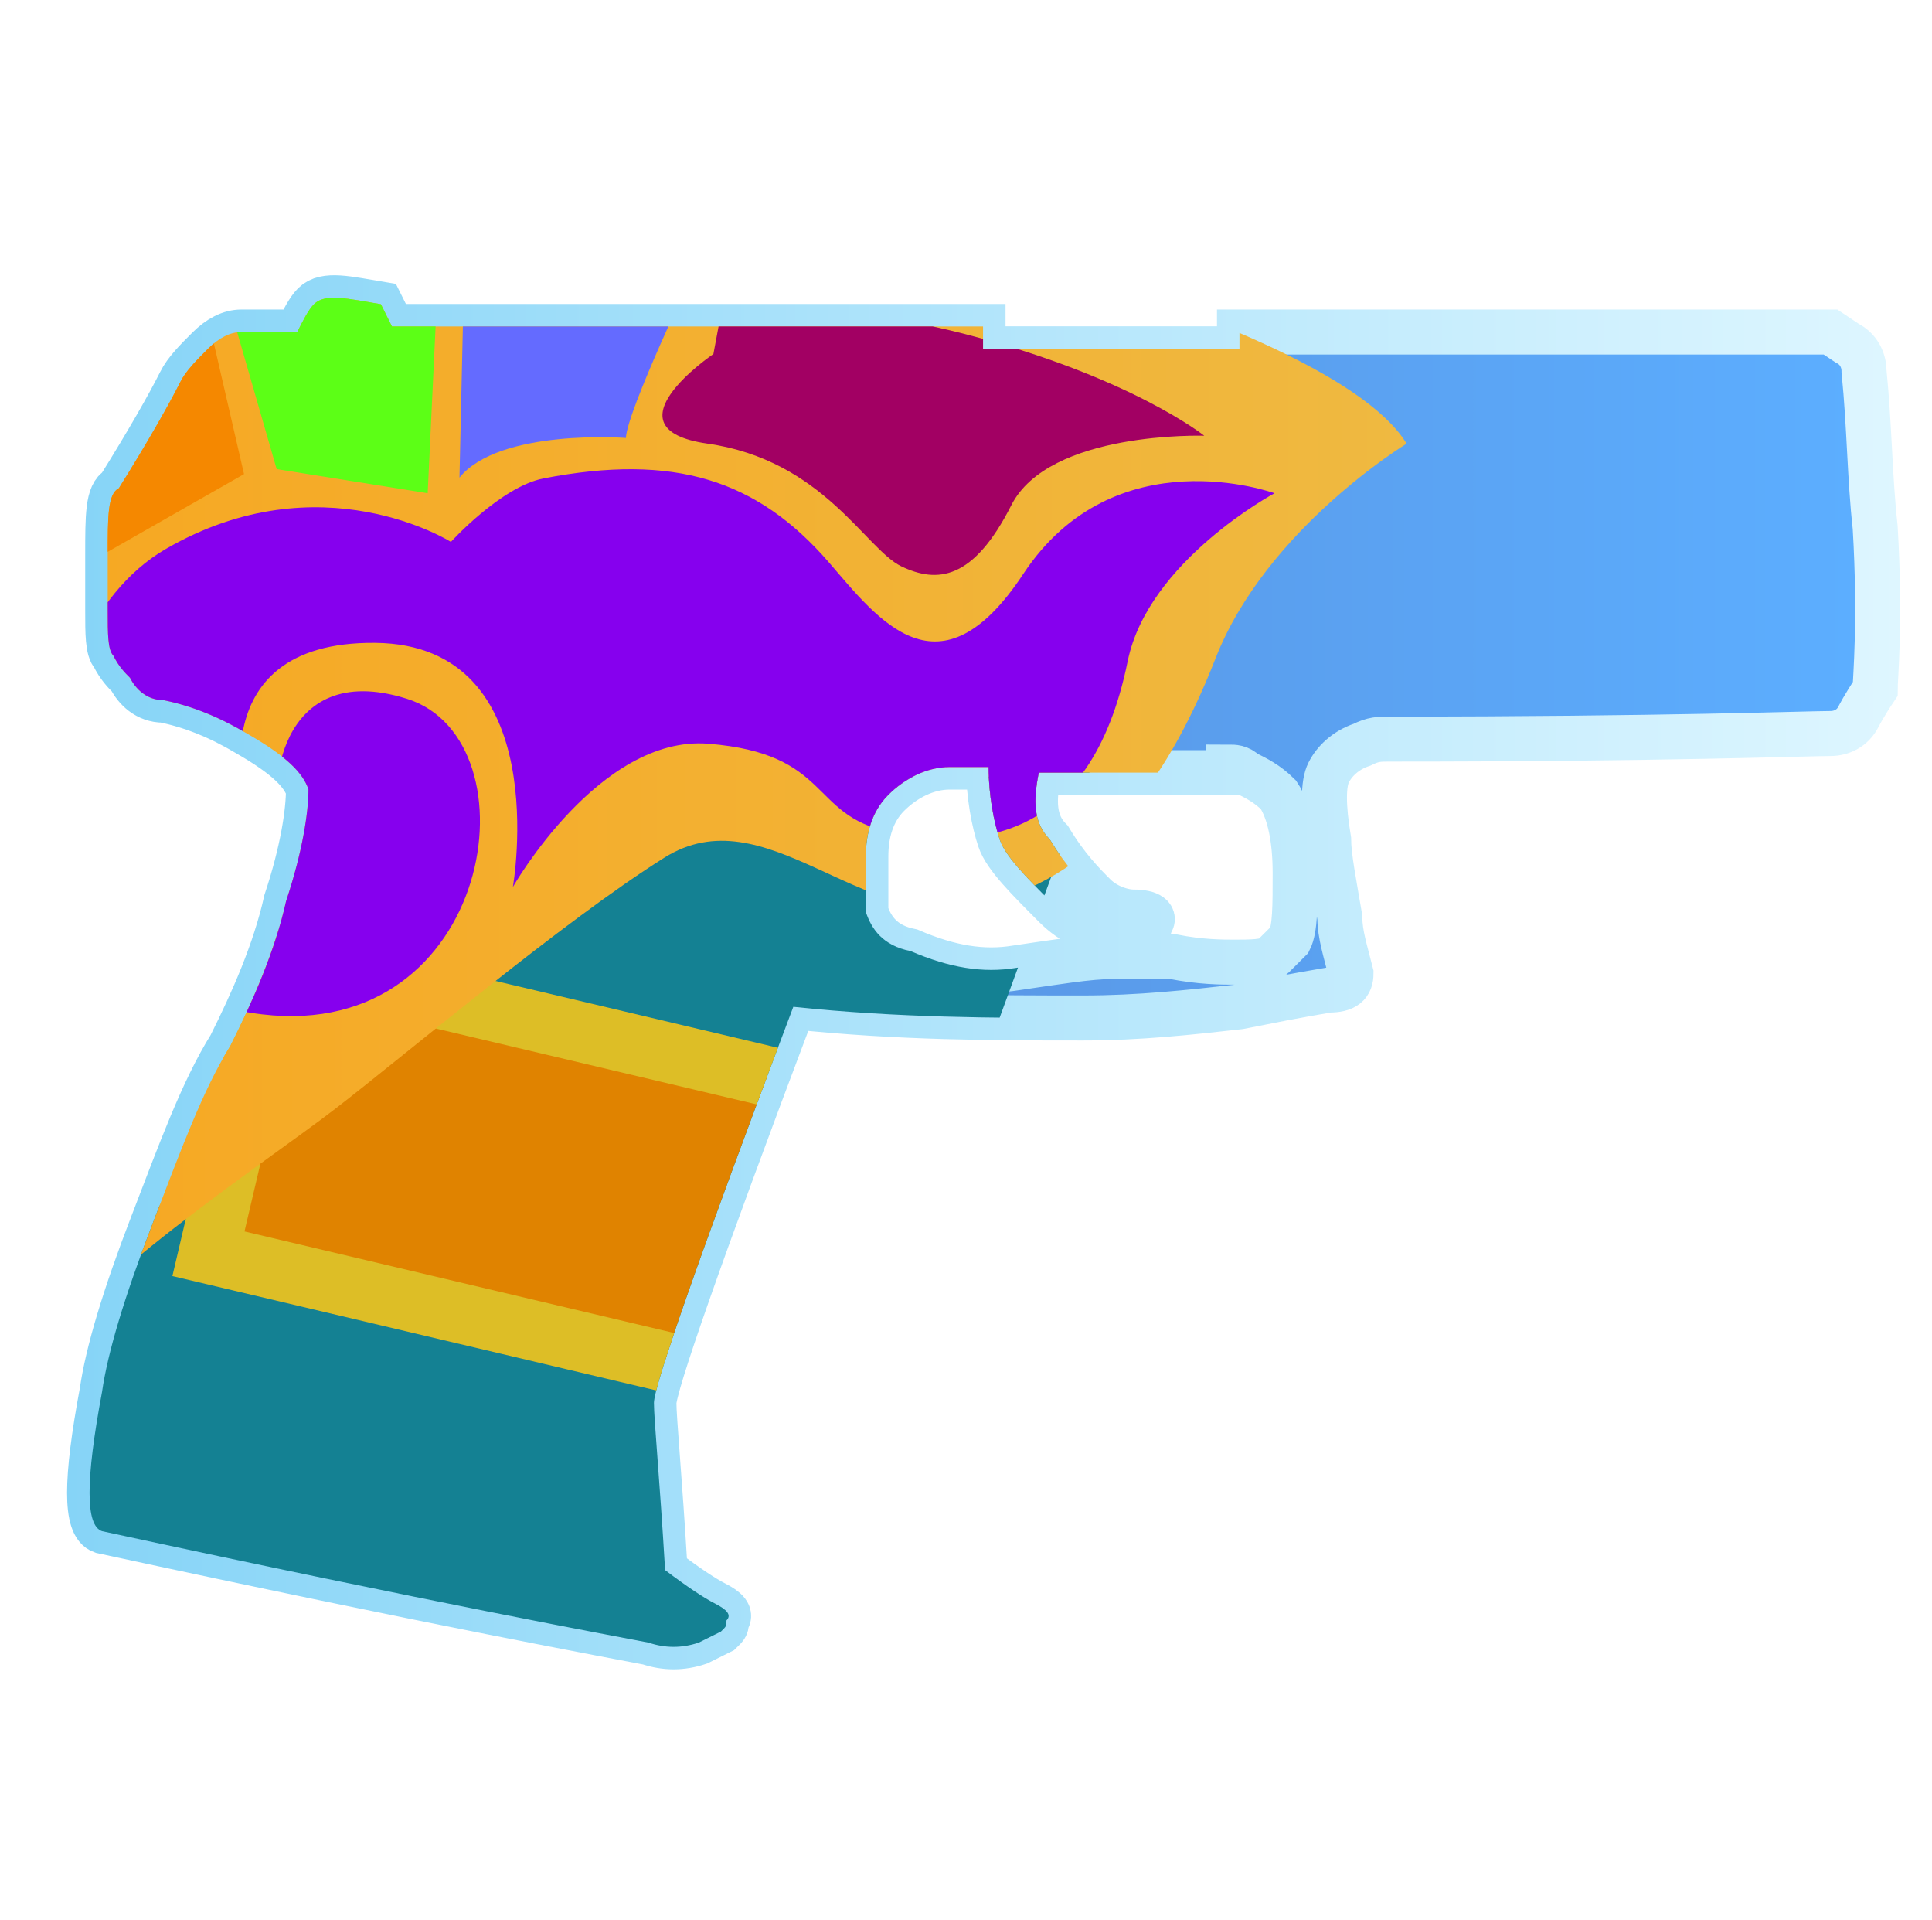 <?xml version="1.0" encoding="utf-8"?>
<!-- Generator: Adobe Illustrator 16.0.0, SVG Export Plug-In . SVG Version: 6.00 Build 0)  -->
<!DOCTYPE svg PUBLIC "-//W3C//DTD SVG 1.0//EN" "http://www.w3.org/TR/2001/REC-SVG-20010904/DTD/svg10.dtd">
<svg version="1.0" id="Selected_Items" xmlns="http://www.w3.org/2000/svg" xmlns:xlink="http://www.w3.org/1999/xlink" x="0px"
	 y="0px" width="32.2px" height="32px" viewBox="0 0 32.2 32" enable-background="new 0 0 32.2 32" xml:space="preserve">
<linearGradient id="SVGID_1_" gradientUnits="userSpaceOnUse" x1="372.379" y1="-262.801" x2="402.182" y2="-262.801" gradientTransform="matrix(1 0 0 -1 -370.96 -246.6)">
	<stop  offset="0" style="stop-color:#5782CE"/>
	<stop  offset="0.99" style="stop-color:#5CAEFF"/>
</linearGradient>
<linearGradient id="SVGID_2_" gradientUnits="userSpaceOnUse" x1="1.116" y1="16.201" x2="31.669" y2="16.201">
	<stop  offset="0" style="stop-color:#86D4F7"/>
	<stop  offset="1" style="stop-color:#DEF6FF"/>
</linearGradient>
<path fill="url(#SVGID_1_)" stroke="url(#SVGID_2_)" stroke-width="0.75" stroke-miterlimit="10" d="M30.973,11.945
	c-0.093,0.186-0.277,0.278-0.465,0.278c-0.371,0-2.788,0.093-7.341,0.093c-0.187,0-0.278,0-0.465,0.093
	c-0.278,0.093-0.465,0.279-0.558,0.465c-0.093,0.186-0.093,0.558,0,1.115c0,0.279,0.093,0.744,0.187,1.302
	c0,0.278,0.093,0.557,0.186,0.929c0,0.186-0.095,0.278-0.372,0.278c-0.558,0.093-1.022,0.187-1.487,0.279
	c-0.837,0.094-1.674,0.186-2.604,0.186c-1.487,0-3.066,0-4.832-0.186c-1.58,4.182-2.323,6.318-2.323,6.6
	c0,0.279,0.092,1.209,0.186,2.787c0.372,0.281,0.65,0.465,0.836,0.559c0.187,0.096,0.279,0.186,0.187,0.279
	c0,0.096,0,0.096-0.093,0.186l-0.37,0.184c-0.279,0.094-0.558,0.094-0.836,0c-0.465-0.092-3.532-0.65-9.108-1.857
	c-0.278-0.094-0.278-0.838,0-2.324c0.093-0.65,0.372-1.58,0.837-2.787c0.465-1.209,0.836-2.23,1.301-2.975
	c0.372-0.742,0.744-1.58,0.93-2.416c0.278-0.836,0.372-1.487,0.372-1.858c-0.093-0.279-0.372-0.558-1.022-0.93
	c-0.465-0.278-0.929-0.464-1.394-0.558c-0.278,0-0.464-0.186-0.558-0.372c-0.093-0.093-0.186-0.186-0.279-0.372
	c-0.093-0.093-0.093-0.372-0.093-0.743c0-0.186,0-0.465,0-0.93c0-0.65,0-1.022,0.186-1.115c0.465-0.743,0.836-1.394,1.022-1.766
	C3.094,6.183,3.28,5.998,3.466,5.812c0.186-0.186,0.372-0.279,0.558-0.279s0.372,0,0.558,0h0.372
	c0.093-0.186,0.186-0.372,0.279-0.464c0.186-0.186,0.558-0.093,1.115,0L6.533,5.44h9.851v0.372h4.274V5.533h9.851l0.279,0.186
	c0.186,0.093,0.279,0.279,0.279,0.465c0.093,0.929,0.093,1.766,0.186,2.603c0.093,1.58,0,2.509,0,2.695
	C31.067,11.759,30.973,11.945,30.973,11.945z M20.75,12.875c-0.093-0.093-0.185-0.093-0.277-0.093v0.093h-3.16
	c-0.093,0.465-0.093,0.836,0.186,1.115c0.279,0.465,0.558,0.744,0.743,0.929c0.186,0.187,0.465,0.279,0.65,0.279
	c0.279,0,0.372,0.093,0.279,0.186c0,0.093-0.093,0.186-0.279,0.186c-0.093,0-0.278,0-0.465,0c-0.277-0.093-0.558-0.186-0.836-0.464
	c-0.464-0.465-0.836-0.836-0.929-1.116c-0.094-0.278-0.186-0.743-0.186-1.208h-0.651c-0.372,0-0.743,0.186-1.022,0.465
	c-0.278,0.279-0.372,0.651-0.372,1.022c0,0.278,0,0.558,0,0.929c0.093,0.279,0.279,0.558,0.744,0.65
	c0.65,0.279,1.208,0.372,1.766,0.279c0.65-0.094,1.209-0.187,1.58-0.187c0.186,0,0.558,0,1.022,0
	c0.465,0.093,0.836,0.093,1.022,0.093c0.278,0,0.557,0,0.649-0.093c0.094-0.093,0.187-0.186,0.279-0.278
	c0.093-0.186,0.093-0.558,0.093-1.116c0-0.558-0.093-1.022-0.278-1.301C21.123,13.06,20.938,12.967,20.75,12.875z"/>
<g>
	<defs>
		<path id="SVGID_3_" d="M30.973,11.945c-0.093,0.186-0.277,0.278-0.465,0.278c-0.371,0-2.788,0.093-7.341,0.093
			c-0.187,0-0.278,0-0.465,0.093c-0.278,0.093-0.465,0.279-0.558,0.465c-0.093,0.186-0.093,0.558,0,1.115
			c0,0.279,0.093,0.744,0.187,1.302c0,0.278,0.093,0.557,0.186,0.929c0,0.186-0.095,0.278-0.372,0.278
			c-0.558,0.093-1.022,0.187-1.487,0.279c-0.837,0.094-1.674,0.186-2.604,0.186c-1.487,0-3.066,0-4.832-0.186
			c-1.58,4.182-2.323,6.318-2.323,6.6c0,0.279,0.092,1.209,0.186,2.787c0.372,0.281,0.65,0.465,0.836,0.559
			c0.187,0.096,0.279,0.186,0.187,0.279c0,0.096,0,0.096-0.093,0.186l-0.37,0.184c-0.279,0.094-0.558,0.094-0.836,0
			c-0.465-0.092-3.532-0.65-9.108-1.857c-0.278-0.094-0.278-0.838,0-2.324c0.093-0.65,0.372-1.58,0.837-2.787
			c0.465-1.209,0.836-2.23,1.301-2.975c0.372-0.742,0.744-1.58,0.93-2.416c0.278-0.836,0.372-1.487,0.372-1.858
			c-0.093-0.279-0.372-0.558-1.022-0.93c-0.465-0.278-0.929-0.464-1.394-0.558c-0.278,0-0.464-0.186-0.558-0.372
			c-0.093-0.093-0.186-0.186-0.279-0.372c-0.093-0.093-0.093-0.372-0.093-0.743c0-0.186,0-0.465,0-0.93c0-0.65,0-1.022,0.186-1.115
			c0.465-0.743,0.836-1.394,1.022-1.766C3.094,6.183,3.28,5.998,3.466,5.812c0.186-0.186,0.372-0.279,0.558-0.279s0.372,0,0.558,0
			h0.372c0.093-0.186,0.186-0.372,0.279-0.464c0.186-0.186,0.558-0.093,1.115,0L6.533,5.44h9.851v0.372h4.274V5.533h9.851
			l0.279,0.186c0.186,0.093,0.279,0.279,0.279,0.465c0.093,0.929,0.093,1.766,0.186,2.603c0.093,1.58,0,2.509,0,2.695
			C31.067,11.759,30.973,11.945,30.973,11.945z M20.75,12.875c-0.093-0.093-0.185-0.093-0.277-0.093v0.093h-3.16
			c-0.093,0.465-0.093,0.836,0.186,1.115c0.279,0.465,0.558,0.744,0.743,0.929c0.186,0.187,0.465,0.279,0.65,0.279
			c0.279,0,0.372,0.093,0.279,0.186c0,0.093-0.093,0.186-0.279,0.186c-0.093,0-0.278,0-0.465,0
			c-0.277-0.093-0.558-0.186-0.836-0.464c-0.464-0.465-0.836-0.836-0.929-1.116c-0.094-0.278-0.186-0.743-0.186-1.208h-0.651
			c-0.372,0-0.743,0.186-1.022,0.465c-0.278,0.279-0.372,0.651-0.372,1.022c0,0.278,0,0.558,0,0.929
			c0.093,0.279,0.279,0.558,0.744,0.65c0.65,0.279,1.208,0.372,1.766,0.279c0.65-0.094,1.209-0.187,1.58-0.187
			c0.186,0,0.558,0,1.022,0c0.465,0.093,0.836,0.093,1.022,0.093c0.278,0,0.557,0,0.649-0.093c0.094-0.093,0.187-0.186,0.279-0.278
			c0.093-0.186,0.093-0.558,0.093-1.116c0-0.558-0.093-1.022-0.278-1.301C21.123,13.06,20.938,12.967,20.75,12.875z"/>
	</defs>
	<clipPath id="SVGID_4_">
		<use xlink:href="#SVGID_3_"  overflow="visible"/>
	</clipPath>
	<g clip-path="url(#SVGID_4_)">
		<polygon fill="#148193" points="12.663,27.875 -1.65,26.813 9.36,9.647 15.627,13.169 18.309,12.457 		"/>
		<polygon fill="#E08300" stroke="#DDBE26" stroke-miterlimit="10" points="4.622,16 15.497,18.572 14.349,23.462 3.474,20.892 		
			"/>
		
			<linearGradient id="SVGID_5_" gradientUnits="userSpaceOnUse" x1="347.024" y1="-260.732" x2="394.404" y2="-260.732" gradientTransform="matrix(1 0 0 -1 -370.96 -246.6)">
			<stop  offset="5.581969e-004" style="stop-color:#FF9500"/>
			<stop  offset="1" style="stop-color:#EFB941"/>
		</linearGradient>
		<path fill="url(#SVGID_5_)" d="M-23.78,9.011h15.643l5.531-0.425l0.419-4.097l9.192-1.855l5.11,0.387
			c0,0,9.917,2.059,11.329,4.372c0,0-2.342,1.42-3.186,3.58c-0.844,2.158-2.046,3.681-3.977,4.117
			c-1.931,0.435-3.525-1.855-5.209-0.798c-1.685,1.057-4.302,3.274-5.489,4.188c-1.188,0.914-4.205,2.884-5.221,4.447
			c-1.015,1.567-2.36,3.219-3.619,2.552c-1.259-0.665-2.932-1.812-2.932-1.812l-5.778,0.16l-5.579,0.117l-5.477,0.94l-0.915-1.389
			L-23.78,9.011z"/>
		<path fill="#300093" d="M-18.194,13.132c0,0-4.898,0.056-5.394,4.484c-0.641,5.705,5.107,3.63,5.107,3.63
			S-20.584,17.452-18.194,13.132z"/>
		<path fill="#5D29FF" d="M-17.865,20.847l3.745-1.195c0,0-1.275-2.991,1.682-4.926c2.432-1.593,5.216,0.433,5.216,0.433
			l2.021-2.723c0,0-6.836-4.218-11.514,0.203C-20.034,15.774-17.865,20.847-17.865,20.847z"/>
		<path fill="#4383FF" d="M-1.825,10.247c0,0-2.422,1.236-3.376,1.236c-0.954,0,0.992,0.773,0.992,0.773l-2.169,2.908l0.819,1.937
			l5.24,0.189l0.21-7.758L-1.825,10.247z"/>
		<path fill="#8600EE" d="M7.515,9.03c0,0-2.174-1.373-4.749,0.116c-2.575,1.488-2.875,7.231,1.606,7.757
			c3.846,0.453,4.605-4.563,2.413-5.258c-2.194-0.694-2.317,1.685-2.069,1.937H4.124c0,0-0.889-2.899,2.131-2.87
			c3.004,0.028,2.293,4.068,2.293,4.068s1.439-2.531,3.256-2.387c2.053,0.165,1.683,1.185,3.003,1.464
			c1.374,0.29,3.361,0.246,3.988-2.841c0.342-1.67,2.447-2.797,2.447-2.797s-2.66-0.971-4.189,1.347
			c-1.398,2.118-2.414,0.761-3.232-0.188c-1.202-1.391-2.588-1.826-4.762-1.406C8.352,8.108,7.515,9.03,7.515,9.03z"/>
		<ellipse fill="#00A625" cx="-10.135" cy="18.362" rx="3.591" ry="3.637"/>
		<path fill="#A20063" d="M11.981,5.414c0,0,1.339-0.558,4.101,0.152c2.76,0.711,3.989,1.695,3.989,1.695s-2.588-0.086-3.217,1.16
			c-0.631,1.246-1.231,1.304-1.832,1.016c-0.601-0.291-1.301-1.769-3.232-2.045c-1.742-0.248,0.1-1.493,0.1-1.493L11.981,5.414z"/>
		<path fill="#F58800" d="M-0.996,6.102c0.043,0.015,1.63,3.755,1.63,3.755L4.067,7.9L3.338,4.741L-0.996,6.102z"/>
		<polygon fill="#5CFF16" points="3.724,4.741 4.611,7.817 7.128,8.219 7.314,4.306 		"/>
		<path fill="#646BFF" d="M11.576,4.494c0,0-1.13,2.363-1.144,2.804c0,0-2.104-0.161-2.774,0.66l0.086-3.826L11.576,4.494z"/>
	</g>
</g>
</svg>
